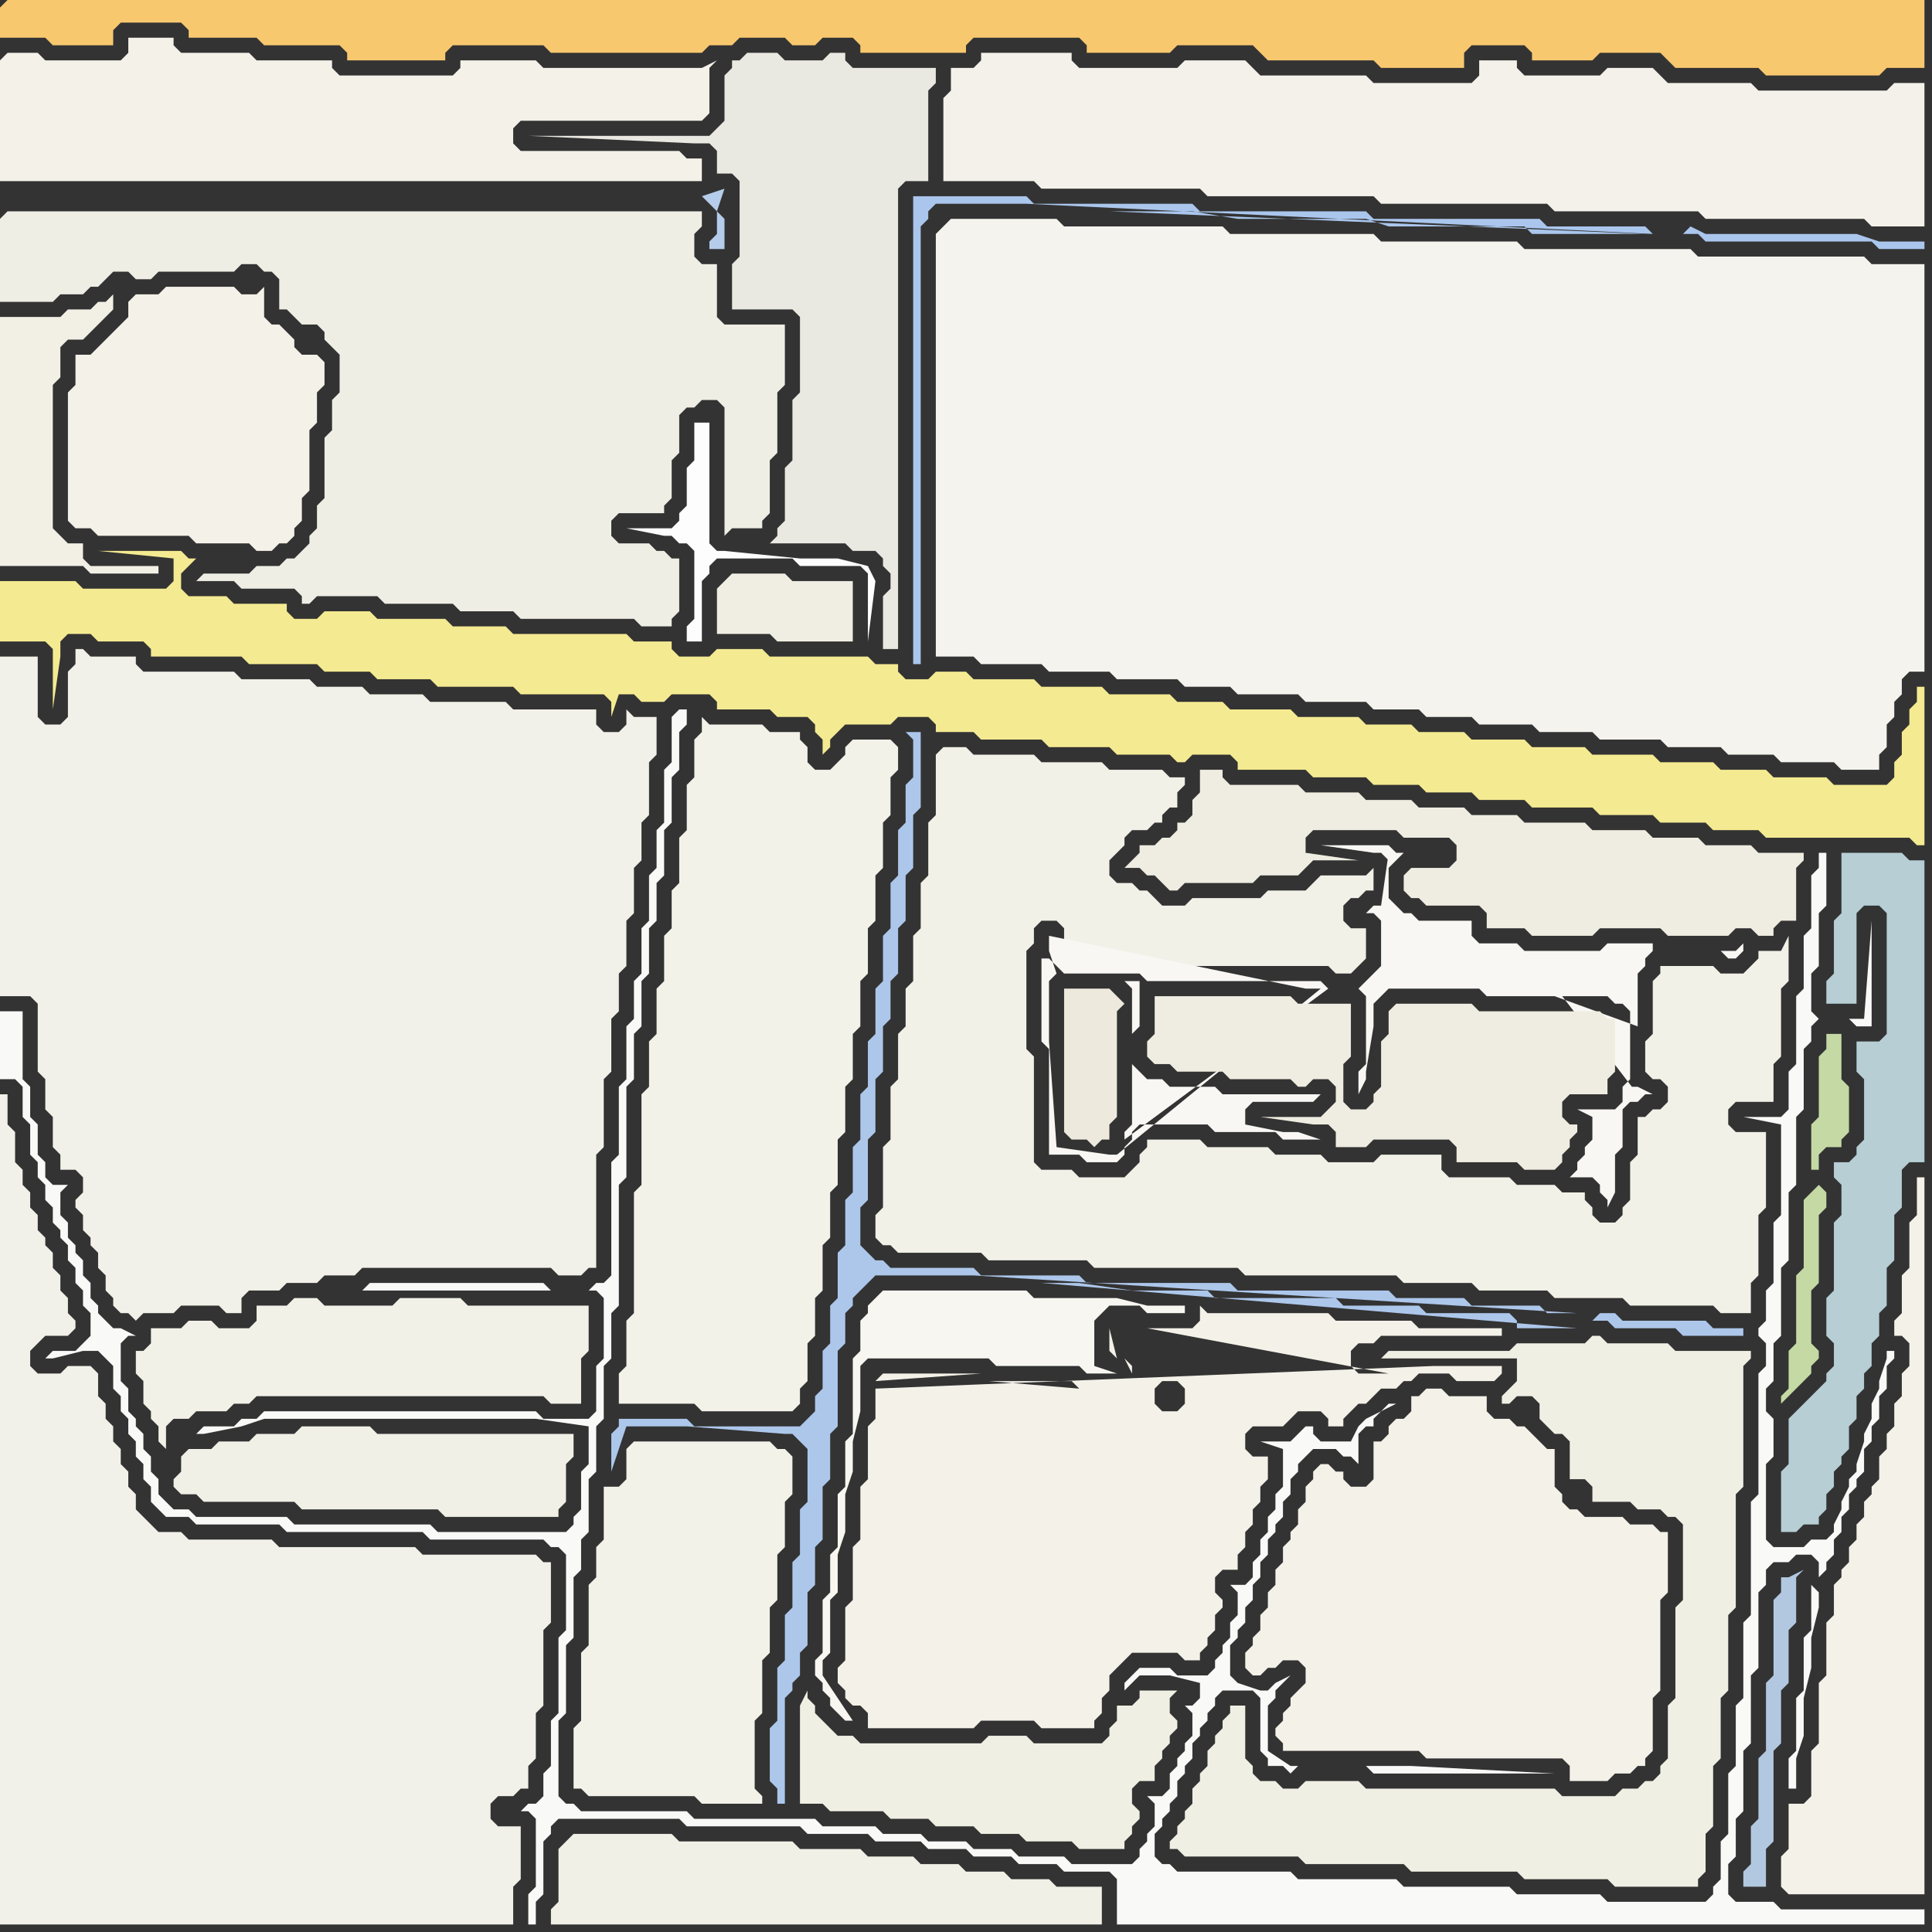 <svg width="256" height="256" xmlns="http://www.w3.org/2000/svg"><rect width="100%" height="100%" fill="#333333" stroke="none"/><script> 
var tempColor;
function hoverPath(evt){
obj = evt.target;
tempColor = obj.getAttribute("fill");
obj.setAttribute("fill","red");
//alert(tempColor);
//obj.setAttribute("stroke","red");}
function recoverPath(evt){
obj = evt.target;
obj.setAttribute("fill", tempColor);
//obj.setAttribute("stroke", tempColor);
}</script><path onmouseover="hoverPath(evt)" onmouseout="recoverPath(evt)" fill="rgb(243,241,232)" d="M  0,8l 0,16 93,0 0,-3 -2,0 -1,-1 -21,0 -1,-1 0,-2 1,-1 24,0 1,-1 0,-6 1,-1 -2,1 -21,0 -1,-1 -10,0 0,1 -1,1 -15,0 -1,-1 0,-1 -10,0 -1,-1 -9,0 -1,-1 0,-1 -6,0 0,2 -1,1 -10,0 -1,-1 -4,0 -1,1Z"/>
<path onmouseover="hoverPath(evt)" onmouseout="recoverPath(evt)" fill="rgb(243,242,233)" d="M  83,192l 0,4 -1,1 -2,0 0,7 -1,1 0,4 -1,1 0,8 -1,1 0,9 -1,1 0,8 1,0 1,1 14,0 1,1 8,0 0,-1 -1,-1 0,-9 1,-1 0,-7 1,-1 0,-6 1,-1 0,-6 1,-1 0,-6 1,-1 0,-5 -1,-1 -1,0 -1,-1 -18,0 -1,1Z"/>
<path onmouseover="hoverPath(evt)" onmouseout="recoverPath(evt)" fill="rgb(243,242,233)" d="M  95,96l -1,0 -1,-1 0,2 -1,1 0,5 -1,1 0,6 -1,1 0,6 -1,1 0,5 -1,1 0,6 -1,1 0,6 -1,1 0,6 -1,1 0,12 -1,1 0,16 -1,1 0,6 -1,1 0,4 10,0 1,1 12,0 1,-1 0,-2 1,-1 0,-5 1,-1 0,-5 1,-1 0,-6 1,-1 0,-6 1,-1 0,-6 1,-1 0,-6 1,-1 0,-6 1,-1 0,-6 1,-1 0,-6 1,-1 0,-6 1,-1 0,-6 1,-1 0,-5 1,-1 0,-3 -1,-1 -5,0 -1,1 0,1 -1,1 -1,1 -2,0 -1,-1 0,-2 -1,-1 0,-1 -4,0 -1,-1Z"/>
<path onmouseover="hoverPath(evt)" onmouseout="recoverPath(evt)" fill="rgb(243,241,232)" d="M  116,184l 0,4 -1,1 0,7 -1,1 0,7 -1,1 0,7 -1,1 0,7 -1,1 0,2 1,1 0,1 1,1 1,0 1,1 0,2 14,0 1,-1 7,0 1,1 7,0 0,-1 1,-1 0,-2 1,-1 0,-2 1,-1 1,-1 1,-1 6,0 1,1 2,0 0,-1 1,-1 0,-1 1,-1 0,-2 1,-1 0,-1 -1,-1 0,-2 1,-1 2,0 0,-2 1,-1 0,-2 1,-1 0,-2 1,-1 0,-2 1,-1 0,-3 -2,0 -1,-1 0,-2 1,-1 4,0 1,-1 1,-1 3,0 1,1 0,1 2,0 0,-1 1,-1 1,-1 1,0 1,-1 1,-1 2,0 1,-1 1,0 1,-1 4,0 1,1 5,0 1,-1 0,-1 -9,0 -74,3 0,-1 1,-1 13,0 -14,1 0,1 15,-1 11,0 1,1 -12,-1 -15,1 33,0 1,-1 0,0 -6,1 -28,0 34,-2 0,-1 -1,-1 0,0 1,2 -34,2 32,-4 0,0 -1,-1 0,-3 1,4 -32,4 68,-2 -4,0 -1,-1 0,-2 1,-1 2,0 1,-1 16,0 0,-1 -11,0 -1,-1 -10,0 -1,-1 -16,0 -1,-1 0,2 -1,1 -6,0 32,6 -68,2 37,1 0,-1 1,-1 2,0 1,1 0,2 -1,1 -2,0 -1,-1 0,-1 -37,-1 34,-9 0,0 -34,9Z"/>
<path onmouseover="hoverPath(evt)" onmouseout="recoverPath(evt)" fill="rgb(248,200,111)" d="M  0,1l 0,4 6,0 1,1 8,0 0,-2 1,-1 8,0 1,1 0,1 9,0 1,1 10,0 1,1 0,1 13,0 0,-1 1,-1 12,0 1,1 20,0 1,-1 3,0 1,-1 6,0 1,1 3,0 1,-1 4,0 1,1 0,1 14,0 0,-1 1,-1 14,0 1,1 0,1 11,0 1,-1 10,0 1,1 1,1 14,0 1,1 11,0 0,-2 1,-1 7,0 1,1 0,1 8,0 1,-1 8,0 1,1 1,1 11,0 1,1 15,0 1,-1 5,0 0,-9 -254,0 -1,1Z"/>
<path onmouseover="hoverPath(evt)" onmouseout="recoverPath(evt)" fill="rgb(241,240,230)" d="M  24,193l 0,2 -1,1 0,1 1,1 2,0 1,1 12,0 1,1 18,0 1,1 15,0 0,-1 1,-1 0,-5 1,-1 0,-3 -26,0 -1,-1 -9,0 -1,1 -5,0 -1,1 -4,0 -1,1 -3,0 -1,1Z"/>
<path onmouseover="hoverPath(evt)" onmouseout="recoverPath(evt)" fill="rgb(243,241,232)" d="M  237,241l 0,4 -1,1 0,4 1,1 18,0 0,-95 -1,0 0,5 -1,1 0,6 -1,1 0,5 -1,1 0,2 1,0 1,1 0,3 -1,1 0,3 -1,1 0,3 -1,1 0,2 -1,1 0,3 -1,1 0,1 -1,1 0,2 -1,1 0,2 -1,1 0,2 -1,1 0,1 -1,1 0,4 -1,1 0,7 -1,1 0,8 -1,1 0,6 -1,1 -2,0Z"/>
<path onmouseover="hoverPath(evt)" onmouseout="recoverPath(evt)" fill="rgb(182,206,212)" d="M  245,113l -1,0 0,8 -1,1 0,7 -1,1 0,3 4,0 0,-12 1,-1 2,0 1,1 0,16 -1,1 -3,0 0,4 1,1 0,8 -1,1 0,1 -1,1 -2,0 0,2 1,1 0,4 -1,1 0,9 -1,1 0,5 1,1 0,3 -1,1 0,1 -1,1 -1,1 -1,1 -1,1 -1,1 0,6 -1,1 0,8 2,0 1,-1 2,0 0,-1 1,-1 0,-2 1,-1 0,-2 1,-1 0,-1 1,-1 0,-3 1,-1 0,-3 1,-1 0,-2 1,-1 0,-3 1,-1 0,-3 1,-1 0,-5 1,-1 0,-6 1,-1 0,-5 1,-1 2,0 0,-40 -2,0 -1,-1Z"/>
<path onmouseover="hoverPath(evt)" onmouseout="recoverPath(evt)" fill="rgb(242,241,233)" d="M  0,186l 0,69 68,0 0,-5 1,-1 0,-7 -3,0 -1,-1 0,-2 1,-1 2,0 1,-1 1,0 0,-3 1,-1 0,-6 1,-1 0,-10 1,-1 0,-8 -1,0 -1,-1 -15,0 -1,-1 -18,0 -1,-1 -11,0 -1,-1 -3,0 -1,-1 -1,-1 -1,-1 0,-2 -1,-1 0,-2 -1,-1 0,-2 -1,-1 0,-2 -1,-1 0,-2 -1,-1 0,-3 -1,-1 -3,0 -1,1 -3,0 -1,-1 0,-2 1,-1 1,-1 3,0 1,-1 0,-1 -1,-1 0,-2 -1,-1 0,-2 -1,-1 0,-2 -1,-1 0,-1 -1,-1 0,-2 -1,-1 0,-2 -1,-1 0,-2 -1,-1 0,-4 -1,-1 0,-4 -1,0Z"/>
<path onmouseover="hoverPath(evt)" onmouseout="recoverPath(evt)" fill="rgb(243,241,232)" d="M  171,226l 0,0 -1,1 0,1 -1,1 0,1 1,1 0,1 18,0 1,1 18,0 1,1 0,2 5,0 1,-1 2,0 1,-1 1,0 0,-1 1,-1 0,-7 1,-1 0,-12 1,-1 0,-8 -1,0 -1,-1 -3,0 -1,-1 -5,0 -1,-1 -1,0 -1,-1 0,-1 -1,-1 0,-5 -1,0 -1,-1 -1,-1 -1,-1 -1,0 -1,-1 -2,0 -1,-1 0,-2 -5,0 -1,-1 -2,0 -1,1 -1,0 0,2 -1,1 -1,0 -1,1 0,1 -1,1 -1,0 0,5 -1,1 -2,0 -1,-1 0,-1 -1,0 -1,-1 -1,0 -1,1 0,1 -1,1 0,2 -1,1 0,2 -1,1 0,1 -1,1 0,2 -1,1 0,2 -1,1 0,2 -1,1 0,2 -1,1 0,1 -1,1 0,2 1,1 1,0 1,-1 1,0 1,-1 2,0 1,1 0,2 -2,2Z"/>
<path onmouseover="hoverPath(evt)" onmouseout="recoverPath(evt)" fill="rgb(243,241,232)" d="M  16,43l -4,4 -2,0 0,4 -1,1 0,17 1,1 2,0 1,1 12,0 1,1 7,0 1,1 2,0 1,-1 1,0 1,-1 0,-1 1,-1 0,-3 1,-1 0,-8 1,-1 0,-4 1,-1 0,-3 -1,-1 -2,0 -1,-1 0,-1 -1,-1 -1,-1 -1,0 -1,-1 0,-4 -1,1 -2,0 -1,-1 -9,0 -1,1 -3,0 -1,1 0,2 -1,1Z"/>
<path onmouseover="hoverPath(evt)" onmouseout="recoverPath(evt)" fill="rgb(233,232,225)" d="M  106,43l 0,9 -1,1 0,8 -1,1 0,7 -1,1 0,1 -1,1 10,0 1,1 3,0 1,1 0,1 1,1 0,2 -1,1 0,7 2,0 0,-61 1,-1 3,0 0,-12 1,-1 0,-2 -11,0 -1,-1 0,-1 -2,0 -1,1 -5,0 -1,-1 -4,0 -1,1 -1,0 0,1 -1,1 0,6 -1,1 -1,1 -24,0 22,1 2,0 1,1 0,3 2,0 1,1 0,10 -1,1 0,6 8,0 1,1Z"/>
<path onmouseover="hoverPath(evt)" onmouseout="recoverPath(evt)" fill="rgb(181,204,235)" d="M  95,28l 0,3 -1,1 0,1 2,0 0,-4 -1,-1 1,-3 0,0 -3,1Z"/>
<path onmouseover="hoverPath(evt)" onmouseout="recoverPath(evt)" fill="rgb(242,241,232)" d="M  124,100l 0,8 -1,1 0,7 -1,1 0,6 -1,1 0,6 -1,1 0,5 -1,1 0,6 -1,1 0,7 -1,1 0,8 -1,1 0,3 1,1 1,0 1,1 11,0 1,1 13,0 1,1 19,0 1,1 20,0 1,1 9,0 1,1 9,0 1,1 9,0 1,1 11,0 1,1 4,0 0,-4 1,-1 0,-8 1,-1 0,-10 -4,0 -1,-1 0,-2 1,-1 5,0 0,-5 1,-1 0,-9 1,-1 0,-6 -1,2 -3,0 0,1 -1,1 -1,1 -3,0 -1,-1 -7,0 0,1 -1,1 0,7 -1,1 0,4 1,1 1,0 1,1 0,2 -1,1 -1,0 -1,1 -1,0 0,5 -1,1 0,5 -1,1 0,1 -1,1 -2,0 -1,-1 0,-1 -1,-1 0,-1 -3,0 -1,-1 -5,0 -1,-1 -8,0 -1,-1 0,-2 -8,0 -1,1 -6,0 -1,-1 -6,0 -1,-1 -8,0 -1,-1 -7,0 0,1 -1,1 0,1 -1,1 -1,1 -6,0 -1,-1 -4,0 -1,-1 0,-14 -1,-1 0,-13 1,-1 0,-2 1,-1 2,0 1,1 0,3 1,1 10,0 1,1 23,0 1,1 2,0 1,-1 0,0 1,-1 0,-4 -2,0 -1,-1 0,-2 1,-1 1,0 1,-1 1,0 0,-3 -1,1 -6,0 -1,1 -1,1 -5,0 -1,1 -9,0 -1,1 -3,0 -1,-1 -1,-1 -1,0 -1,-1 -2,0 -1,-1 0,-2 1,-1 1,-1 0,-1 1,-1 2,0 1,-1 1,0 0,-1 1,-1 1,0 0,-2 1,-1 0,-1 -2,0 -1,-1 -7,0 -1,-1 -8,0 -1,-1 -8,0 -1,-1 -3,0 -1,1Z"/>
<path onmouseover="hoverPath(evt)" onmouseout="recoverPath(evt)" fill="rgb(243,241,233)" d="M  126,12l 0,0 -1,1 0,11 12,0 1,1 21,0 1,1 22,0 1,1 22,0 1,1 19,0 1,1 21,0 1,1 7,0 0,-19 -4,0 -1,1 -17,0 -1,-1 -11,0 -1,-1 -1,-1 -6,0 -1,1 -10,0 -1,-1 0,-1 -5,0 0,2 -1,1 -13,0 -1,-1 -14,0 -1,-1 -1,-1 -8,0 -1,1 -13,0 -1,-1 0,-1 -12,0 0,1 -1,1 -3,0Z"/>
<path onmouseover="hoverPath(evt)" onmouseout="recoverPath(evt)" fill="rgb(248,247,243)" d="M  207,132l 6,0 1,1 1,0 1,1 0,9 -1,1 0,2 -1,1 -5,0 2,1 0,3 -1,1 0,1 -1,1 0,1 -1,1 3,0 1,1 0,1 1,1 0,1 1,-2 0,-5 1,-1 0,-5 1,-1 1,0 1,-1 1,0 -2,-1 -1,0 1,1 -10,-13 10,4 0,-7 1,-1 0,-1 1,-1 0,-1 -6,0 -1,1 -10,0 -1,-1 -5,0 -1,-1 0,-2 -7,0 -1,-1 -1,0 -1,-1 -1,-1 0,-4 1,-1 0,0 1,-1 -1,0 -1,-1 -9,0 7,1 1,0 1,1 0,-1 -1,7 -1,0 -1,1 1,0 1,1 0,6 -3,3 1,1 0,9 -1,1 0,3 1,-2 0,-1 1,-6 0,-3 1,-1 1,-1 12,0 1,1 9,0 11,4 -10,-4 13,-6 8,0 1,1 1,0 1,-1 0,-1 -1,1 -10,0 -13,6 -31,-1 -1,-1 -23,0 -1,-1 -10,0 -1,-1 -1,-1 -1,0 0,11 1,1 0,14 4,0 1,1 4,0 1,-1 0,-1 1,-1 0,-1 1,-1 9,0 1,1 8,0 1,1 5,0 -3,-1 -2,0 -5,-1 0,-2 1,-1 8,0 1,-1 -13,0 -1,-1 -6,0 -1,-1 -2,0 -1,-1 -1,-1 0,-4 1,-1 0,-6 -2,0 1,1 0,18 -1,1 0,1 27,-20 31,1 -59,21 -1,0 -7,-1 -1,-14 0,-8 1,-1 -1,-3 0,-2 34,7 2,0 -27,22 59,-21Z"/>
<path onmouseover="hoverPath(evt)" onmouseout="recoverPath(evt)" fill="rgb(239,238,229)" d="M  0,29l 0,11 7,0 1,-1 3,0 1,-1 1,0 1,-1 1,-1 2,0 1,1 2,0 1,-1 10,0 1,-1 2,0 1,1 1,0 1,1 0,4 1,0 1,1 1,1 2,0 1,1 0,1 1,1 1,1 0,5 -1,1 0,4 -1,1 0,8 -1,1 0,3 -1,1 0,1 -1,1 -1,1 -1,0 -1,1 -3,0 -1,1 -6,0 -1,1 5,0 1,1 7,0 1,1 0,1 1,0 1,-1 8,0 1,1 9,0 1,1 7,0 1,1 15,0 1,1 4,0 0,-1 1,-1 0,-7 -1,0 -1,-1 -1,0 -1,-1 -4,0 -1,-1 0,-2 1,-1 6,0 0,-1 1,-1 0,-5 1,-1 0,-5 1,-1 1,0 1,-1 2,0 1,1 0,17 1,-1 4,0 0,-1 1,-1 0,-7 1,-1 0,-8 1,-1 0,-8 -8,0 -1,-1 0,-7 -2,0 -1,-1 0,-3 1,-1 0,-2 -92,0 -1,1Z"/>
<path onmouseover="hoverPath(evt)" onmouseout="recoverPath(evt)" fill="rgb(242,241,233)" d="M  4,132l 1,1 0,9 1,1 0,4 1,1 0,4 1,1 0,2 2,0 1,1 0,2 -1,1 0,1 1,1 0,2 1,1 0,1 1,1 0,2 1,1 0,2 1,1 0,1 1,1 1,0 1,1 1,-1 4,0 1,-1 5,0 1,1 2,0 0,-2 1,-1 4,0 1,-1 4,0 1,-1 4,0 1,-1 25,0 1,1 3,0 1,-1 1,0 0,-15 1,-1 0,-9 1,-1 0,-7 1,-1 0,-5 1,-1 0,-6 1,-1 0,-6 1,-1 0,-5 1,-1 0,-7 1,-1 0,-5 -3,0 -1,-1 0,2 -1,1 -2,0 -1,-1 0,-2 -11,0 -1,-1 -10,0 -1,-1 -7,0 -1,-1 -6,0 -1,-1 -9,0 -1,-1 -12,0 -1,-1 0,-1 -6,0 -1,-1 -1,0 0,2 -1,1 0,6 -1,1 -2,0 -1,-1 0,-8 -5,0 0,45Z"/>
<path onmouseover="hoverPath(evt)" onmouseout="recoverPath(evt)" fill="rgb(242,241,232)" d="M  18,181l 0,1 1,1 0,3 1,1 0,1 1,1 0,2 1,1 0,-3 1,-1 2,0 1,-1 4,0 1,-1 2,0 1,-1 38,0 1,1 4,0 0,-6 1,-1 0,-6 -16,0 -1,-1 -8,0 -1,1 -9,0 -1,-1 -3,0 -1,1 -4,0 0,2 -1,1 -4,0 -1,-1 -3,0 -1,1 -4,0 0,2 -1,1 -1,0Z"/>
<path onmouseover="hoverPath(evt)" onmouseout="recoverPath(evt)" fill="rgb(244,234,145)" d="M  62,83l -2,0 -1,-1 -9,0 -1,-1 -6,0 -1,1 -3,0 -1,-1 0,-1 -7,0 -1,-1 -5,0 -1,-1 0,-2 1,-1 1,-1 -1,0 -1,-1 -11,0 10,1 0,3 -1,1 -11,0 -1,-1 -10,0 0,8 6,0 1,1 0,8 1,-7 0,-2 1,-1 3,0 1,1 6,0 1,1 0,1 12,0 1,1 9,0 1,1 6,0 1,1 7,0 1,1 10,0 1,1 11,0 1,1 0,2 1,-3 2,0 1,1 3,0 1,-1 5,0 1,1 0,1 7,0 1,1 4,0 1,1 0,1 1,1 0,2 1,-1 0,-1 1,-1 1,-1 6,0 1,-1 4,0 1,1 0,1 5,0 1,1 8,0 1,1 8,0 1,1 7,0 1,1 1,0 1,-1 5,0 1,1 0,1 9,0 1,1 7,0 1,1 6,0 1,1 6,0 1,1 6,0 1,1 8,0 1,1 7,0 1,1 6,0 1,1 6,0 1,1 19,0 1,1 1,0 0,-21 -1,0 0,2 -1,1 0,2 -1,1 0,3 -1,1 0,2 -1,1 -7,0 -1,-1 -7,0 -1,-1 -6,0 -1,-1 -7,0 -1,-1 -8,0 -1,-1 -7,0 -1,-1 -7,0 -1,-1 -6,0 -1,-1 -6,0 -1,-1 -8,0 -1,-1 -8,0 -1,-1 -6,0 -1,-1 -8,0 -1,-1 -8,0 -1,-1 -8,0 -1,-1 -4,0 -1,1 -3,0 -1,-1 0,-1 -3,0 -1,-1 -13,0 -1,-1 -6,0 -1,1 -4,0 -1,-1 0,-1 -5,0 -1,-1 -15,0 -1,-1Z"/>
<path onmouseover="hoverPath(evt)" onmouseout="recoverPath(evt)" fill="rgb(241,240,230)" d="M  75,244l -1,1 0,7 -1,1 0,2 73,0 0,-5 -6,0 -1,-1 -5,0 -1,-1 -5,0 -1,-1 -5,0 -1,-1 -6,0 -1,-1 -8,0 -1,-1 -15,0 -1,-1 -13,0 -1,1Z"/>
<path onmouseover="hoverPath(evt)" onmouseout="recoverPath(evt)" fill="rgb(240,239,227)" d="M  106,229l 0,10 3,0 1,1 7,0 1,1 5,0 1,1 5,0 1,1 5,0 1,1 6,0 1,1 6,0 0,-1 1,-1 0,-1 1,-1 0,-1 -1,-1 0,-2 1,-1 2,0 0,-2 1,-1 0,-1 1,-1 0,-1 1,-1 0,-1 -1,-1 0,-2 1,-1 -5,0 0,1 -1,1 -2,0 0,2 -1,1 0,1 -1,1 -9,0 -1,-1 -5,0 -1,1 -16,0 -1,-1 -2,0 -1,-1 -1,-1 -1,-1 0,-1 -1,-1 0,-1 -1,2Z"/>
<path onmouseover="hoverPath(evt)" onmouseout="recoverPath(evt)" fill="rgb(247,246,241)" d="M  143,172l -6,0 -1,-1 -19,0 -1,1 -1,1 0,1 -1,1 0,4 -1,1 0,10 -1,1 0,6 -1,1 0,7 -1,1 0,5 -1,1 0,7 -1,1 0,2 1,1 0,1 1,1 0,1 1,1 1,1 1,0 -4,-6 0,-2 1,-1 0,-7 1,-1 0,-5 1,-3 0,-5 1,-3 0,-4 1,-4 0,-6 1,-1 16,0 1,1 11,0 1,1 4,0 -3,-1 0,-6 1,-1 1,-1 4,0 1,1 5,0 0,-1 -5,0 -4,-1Z"/>
<path onmouseover="hoverPath(evt)" onmouseout="recoverPath(evt)" fill="rgb(240,238,227)" d="M  96,77l -1,1 0,6 7,0 1,1 10,0 0,-8 -8,0 -1,-1 -7,0 -1,1Z"/>
<path onmouseover="hoverPath(evt)" onmouseout="recoverPath(evt)" fill="rgb(244,243,237)" d="M  125,30l 0,0 -1,1 0,56 5,0 1,1 8,0 1,1 8,0 1,1 8,0 1,1 6,0 1,1 8,0 1,1 8,0 1,1 6,0 1,1 6,0 1,1 7,0 1,1 7,0 1,1 8,0 1,1 7,0 1,1 6,0 1,1 7,0 1,1 5,0 0,-2 1,-1 0,-3 1,-1 0,-2 1,-1 0,-2 1,-1 2,0 0,-54 -7,0 -1,-1 -22,0 -1,-1 -22,0 -1,-1 -18,0 -1,-1 -19,0 -1,-1 -21,0 -1,-1 -14,0 -1,1Z"/>
<path onmouseover="hoverPath(evt)" onmouseout="recoverPath(evt)" fill="rgb(237,234,221)" d="M  141,142l 0,8 1,1 2,0 1,1 1,-1 1,0 0,-2 1,-1 0,-14 1,-1 -1,-1 0,0 -1,-1 -6,0Z"/>
<path onmouseover="hoverPath(evt)" onmouseout="recoverPath(evt)" fill="rgb(196,217,164)" d="M  240,158l 0,0 -1,1 0,9 -1,1 0,9 -1,1 0,5 -1,1 0,1 1,-1 3,-3 0,-1 1,-1 0,-1 -1,-1 0,-7 1,-1 0,-9 1,-1 0,-2 -1,-1 -1,1 0,-3 1,0 0,-2 1,-1 2,0 0,-1 1,-1 0,-6 -1,-1 0,-6 -2,0 0,2 -1,1 0,8 -1,1Z"/>
<path onmouseover="hoverPath(evt)" onmouseout="recoverPath(evt)" fill="rgb(249,249,248)" d="M  1,134l -1,0 0,9 2,0 1,1 0,4 1,1 0,4 1,1 0,2 1,1 0,2 1,1 0,2 1,1 0,1 1,1 0,2 1,1 0,2 1,1 0,2 1,1 0,3 -1,1 -1,1 -3,0 -1,1 1,0 4,-1 2,0 1,1 1,1 0,3 1,1 0,2 1,1 0,2 1,1 0,2 1,1 0,2 1,1 0,2 1,1 1,1 3,0 1,1 11,0 1,1 18,0 1,1 15,0 1,1 1,0 1,1 0,10 -1,1 0,10 -1,1 0,6 -1,1 0,3 -1,1 -1,0 -1,1 1,0 1,1 0,9 -1,1 0,4 1,0 0,-3 1,-1 0,-7 1,-1 0,-1 1,-1 16,0 1,1 15,0 1,1 8,0 1,1 6,0 1,1 5,0 1,1 5,0 1,1 5,0 1,1 6,0 1,1 0,6 107,0 0,-2 -19,0 -1,-1 -5,0 -1,-1 0,-4 1,-1 0,-5 1,-1 0,-8 1,-1 0,-9 1,-1 0,-10 1,-1 0,-2 1,-1 2,0 1,-1 2,0 1,1 0,2 1,-1 0,-1 1,-1 0,-2 1,-1 0,-2 1,-1 0,-2 1,-1 0,-1 1,-1 0,-3 1,-1 0,-2 1,-1 0,-3 1,-1 0,-3 1,-1 0,-1 -1,0 0,1 -1,3 0,1 -1,2 0,2 -1,2 0,1 -1,3 0,1 -1,1 0,1 -1,2 0,1 -1,2 0,1 -1,1 -2,0 -1,1 -4,0 -1,-1 0,-10 1,-1 0,-5 -1,-1 0,-3 1,-1 0,-5 1,-1 0,-9 1,-1 0,-9 1,-1 0,-9 1,-1 0,-8 1,-1 0,-2 1,-1 0,0 -1,-1 0,-5 1,-1 0,-7 1,-1 0,-7 -1,0 0,2 -1,1 0,7 -1,1 0,7 -1,1 0,9 -1,1 0,5 -1,1 -5,0 5,1 0,12 -1,1 0,8 -1,1 0,4 -1,1 0,1 1,1 0,3 -1,1 0,16 -1,1 0,15 -1,1 0,10 -1,1 0,8 -1,1 0,8 -1,1 0,5 -1,1 0,1 -1,1 -13,0 -1,-1 -11,0 -1,-1 -14,0 -1,-1 -13,0 -1,-1 -15,0 -1,-1 -1,0 -1,-1 0,-3 1,-1 0,-1 1,-1 0,-1 1,-1 0,-2 1,-1 0,-1 1,-1 0,-2 1,-1 0,-1 1,-1 0,-1 1,-1 0,-1 1,-1 4,0 1,1 0,7 1,1 0,1 2,0 1,1 1,-1 9,0 1,1 24,0 -19,-1 -16,0 -3,-2 0,-6 1,-1 0,-1 1,-1 1,-1 -2,1 -1,1 -1,0 -3,-1 -1,-1 0,-4 1,-1 0,-1 1,-1 0,-2 1,-1 0,-2 1,-1 0,-2 1,-1 0,-2 1,-1 0,-1 1,-1 0,-2 1,-1 0,-2 1,-1 0,-1 1,-1 1,-1 3,0 1,1 1,0 1,1 0,-4 1,-1 1,0 0,-1 1,-1 1,-1 1,0 -4,2 0,0 -1,1 0,0 -1,2 -4,0 -1,-1 0,-1 -1,0 -1,1 0,0 -1,1 -4,0 3,1 0,5 -1,1 0,2 -1,1 0,2 -1,1 0,2 -1,1 0,2 -1,1 -2,0 1,1 0,3 -1,1 0,2 -1,1 0,1 -1,1 0,1 -1,1 -4,0 -1,-1 -4,0 -1,1 -1,1 0,1 2,-2 4,0 4,1 0,2 -1,1 -1,0 1,1 0,3 -1,1 0,1 -1,1 0,1 -1,1 0,2 -1,1 -2,0 1,1 0,3 -1,1 0,1 -1,1 0,1 -1,1 -8,0 -1,-1 -6,0 -1,-1 -5,0 -1,-1 -5,0 -1,-1 -5,0 -1,-1 -7,0 -1,-1 -16,0 -1,-1 -14,0 -1,-1 -1,0 -1,-1 0,-10 1,-1 0,-9 1,-1 0,-8 1,-1 0,-4 1,-1 0,-7 1,-1 0,-6 1,-1 0,-7 1,-1 0,-6 1,-1 0,-16 1,-1 0,-12 1,-1 0,-6 1,-1 0,-6 1,-1 0,-6 1,-1 0,-5 1,-1 0,-6 1,-1 0,-6 1,-1 0,-5 1,-1 0,-2 -1,0 -1,1 0,6 -1,1 0,7 -1,1 0,5 -1,1 0,6 -1,1 0,6 -1,1 0,5 -1,1 0,7 -1,1 0,9 -1,1 0,15 -1,1 -1,0 -1,1 -5,0 -1,-1 -23,0 -1,1 31,0 1,1 0,8 -1,1 0,6 -1,1 -6,0 -1,-1 -36,0 -1,1 -2,0 -1,1 -4,0 -1,1 1,0 5,-1 3,-1 36,0 7,1 0,5 -1,1 0,5 -1,1 0,1 -1,1 -17,0 -1,-1 -18,0 -1,-1 -12,0 -1,-1 -2,0 -1,-1 -1,-1 0,-2 -1,-1 0,-2 -1,-1 0,-2 -1,-1 0,-1 -1,-1 0,-3 -1,-1 0,-5 1,-1 1,0 -2,-1 -1,0 -1,-1 -1,-1 0,-1 -1,-1 0,-2 -1,-1 0,-2 -1,-1 0,-1 -1,-1 0,-2 -1,-1 0,-3 1,-1 -2,0 -1,-1 0,-2 -1,-1 0,-4 -1,-1 0,-4 -1,-1 0,-9 -2,0 239,76 0,6 -1,1 0,7 -1,1 0,7 -1,1 0,4 1,0 0,-4 1,-3 0,-5 1,-4 0,-4 1,-4 0,-2 -1,-1 -239,-76 244,1 0,0 1,1 2,0 0,-14 -1,13 -2,0 -244,-1Z"/>
<path onmouseover="hoverPath(evt)" onmouseout="recoverPath(evt)" fill="rgb(242,239,229)" d="M  8,47l 0,-1 1,-1 2,0 1,-1 1,-1 1,-1 1,-1 0,-2 1,-1 -2,2 -1,0 -1,1 -3,0 -1,1 -8,0 0,33 11,0 1,1 9,0 0,-1 -9,0 -1,-1 0,-2 -2,0 -1,-1 -1,-1 0,-19 1,-1Z"/>
<path onmouseover="hoverPath(evt)" onmouseout="recoverPath(evt)" fill="rgb(253,253,253)" d="M  94,56l -2,0 0,5 -1,1 0,5 -1,1 0,1 -1,1 -6,0 5,1 1,0 1,1 1,0 1,1 0,9 -1,1 0,2 2,0 0,-8 1,-1 0,-1 1,-1 10,0 1,1 8,0 1,1 0,9 1,-8 -1,-2 -4,-1 -5,0 -10,-1 -1,0 -1,-1Z"/>
<path onmouseover="hoverPath(evt)" onmouseout="recoverPath(evt)" fill="rgb(240,239,228)" d="M  161,231l -1,1 0,2 -1,1 0,1 -1,1 0,2 -1,1 0,1 -1,1 0,1 -1,1 0,1 1,0 1,1 15,0 1,1 13,0 1,1 14,0 1,1 11,0 1,1 11,0 0,-1 1,-1 0,-5 1,-1 0,-8 1,-1 0,-8 1,-1 0,-10 1,-1 0,-15 1,-1 0,-16 1,-1 0,-1 -10,0 -1,-1 -8,0 -1,-1 -1,0 -1,1 -9,0 -1,1 -16,0 -1,1 18,0 0,3 -1,1 -1,1 0,1 1,0 1,-1 2,0 1,1 0,2 1,1 1,1 1,0 1,1 0,5 2,0 1,1 0,2 5,0 1,1 3,0 1,1 1,0 1,1 0,10 -1,1 0,12 -1,1 0,7 -1,1 0,1 -1,1 -1,0 -1,1 -2,0 -1,1 -7,0 -1,-1 -25,0 -1,-1 -7,0 -1,1 -2,0 -1,-1 -2,0 -1,-1 0,-1 -1,-1 0,-7 -2,0 0,1 -1,1 0,1 -1,1Z"/>
<path onmouseover="hoverPath(evt)" onmouseout="recoverPath(evt)" fill="rgb(239,236,225)" d="M  184,135l 0,2 -1,1 0,6 -1,1 0,1 -1,1 -2,0 -1,-1 0,-5 1,-1 0,-7 -7,0 -1,-1 -18,0 0,5 -1,1 0,2 1,1 2,0 1,1 6,0 1,1 8,0 1,1 1,0 1,-1 2,0 1,1 0,2 -1,1 -1,1 -8,0 7,1 2,0 1,1 0,2 4,0 1,-1 10,0 1,1 0,2 8,0 1,1 4,0 1,-1 0,-1 1,-1 0,-1 1,-1 0,-1 -1,0 -1,-1 0,-2 1,-1 5,0 0,-2 1,-1 0,-7 -1,0 -1,-1 -16,0 -1,-1 -10,0 -1,1Z"/>
<path onmouseover="hoverPath(evt)" onmouseout="recoverPath(evt)" fill="rgb(173,199,235)" d="M  211,175l 2,0 1,1 8,0 1,1 8,0 0,-1 -4,0 -1,-1 -11,0 -1,-1 -2,0 -1,1 -2,-1 -4,0 -1,-1 -9,0 -1,-1 -9,0 -1,-1 -20,0 -1,-1 -19,0 -1,-1 -13,0 -1,-1 -11,0 -1,-1 -1,0 -1,-1 -1,-1 0,-5 1,-1 0,-8 1,-1 0,-7 1,-1 0,-6 1,-1 0,-5 1,-1 0,-6 1,-1 0,-6 1,-1 0,-7 1,-1 0,-10 -2,0 1,1 0,5 -1,1 0,5 -1,1 0,6 -1,1 0,6 -1,1 0,6 -1,1 0,6 -1,1 0,6 -1,1 0,6 -1,1 0,6 -1,1 0,6 -1,1 0,6 -1,1 0,5 -1,1 0,5 -1,1 0,2 -1,1 -1,1 -14,0 -1,-1 -9,0 0,1 -1,1 0,5 2,-6 8,0 13,1 1,0 1,1 1,1 0,7 -1,1 0,6 -1,1 0,6 -1,1 0,6 -1,1 0,7 -1,1 0,7 1,1 0,2 1,0 0,-14 1,-1 0,-1 1,-1 0,-3 1,-1 0,-7 1,-1 0,-5 1,-1 0,-7 1,-1 0,-6 1,-1 0,-10 1,-1 0,-4 1,-1 0,-1 2,-2 1,-1 13,0 80,5 2,1 -73,-5 5,0 7,1 10,0 1,1 16,0 1,1 10,0 1,1 11,0 1,1 0,1 8,0 -71,-6 73,5Z"/>
<path onmouseover="hoverPath(evt)" onmouseout="recoverPath(evt)" fill="rgb(239,237,225)" d="M  220,123l 0,0 1,1 8,0 1,-1 2,0 1,1 2,0 0,-1 1,-1 2,0 0,-7 1,-1 0,-1 -6,0 -1,-1 -6,0 -1,-1 -6,0 -1,-1 -7,0 -1,-1 -8,0 -1,-1 -6,0 -1,-1 -6,0 -1,-1 -6,0 -1,-1 -7,0 -1,-1 -9,0 -1,-1 0,-1 -3,0 0,3 -1,1 0,2 -1,1 -1,0 0,1 -1,1 -1,0 -1,1 -2,0 0,1 -1,1 -1,1 2,0 1,1 1,0 1,1 1,1 1,0 1,-1 9,0 1,-1 5,0 1,-1 1,-1 6,0 -7,-1 0,-2 1,-1 11,0 1,1 6,0 1,1 0,2 -1,1 -5,0 -1,1 0,2 1,1 1,0 1,1 7,0 1,1 0,2 5,0 1,1 8,0 1,-1Z"/>
<path onmouseover="hoverPath(evt)" onmouseout="recoverPath(evt)" fill="rgb(170,198,237)" d="M  223,31l 2,0 1,1 22,0 1,1 6,0 0,-1 -6,0 -3,-1 -20,0 -2,-1 -1,1 -4,0 -1,-1 -13,0 -1,-1 -22,0 -1,-1 -22,0 -1,-1 -21,0 -1,-1 -15,0 0,62 1,0 0,-58 1,-1 0,-1 1,-1 12,0 83,4 4,0 -76,-3 11,0 6,1 17,0 3,1 18,0 1,1 15,0 -71,-3 76,3Z"/>
<path onmouseover="hoverPath(evt)" onmouseout="recoverPath(evt)" fill="rgb(178,200,224)" d="M  235,215l 0,7 -1,1 0,9 -1,1 0,8 -1,1 0,5 -1,1 0,2 3,0 0,-5 1,-1 0,-12 1,-1 0,-7 1,-1 0,-7 1,-1 0,-6 1,-1 -2,1 -1,0 0,2 -1,1Z"/>
</svg>